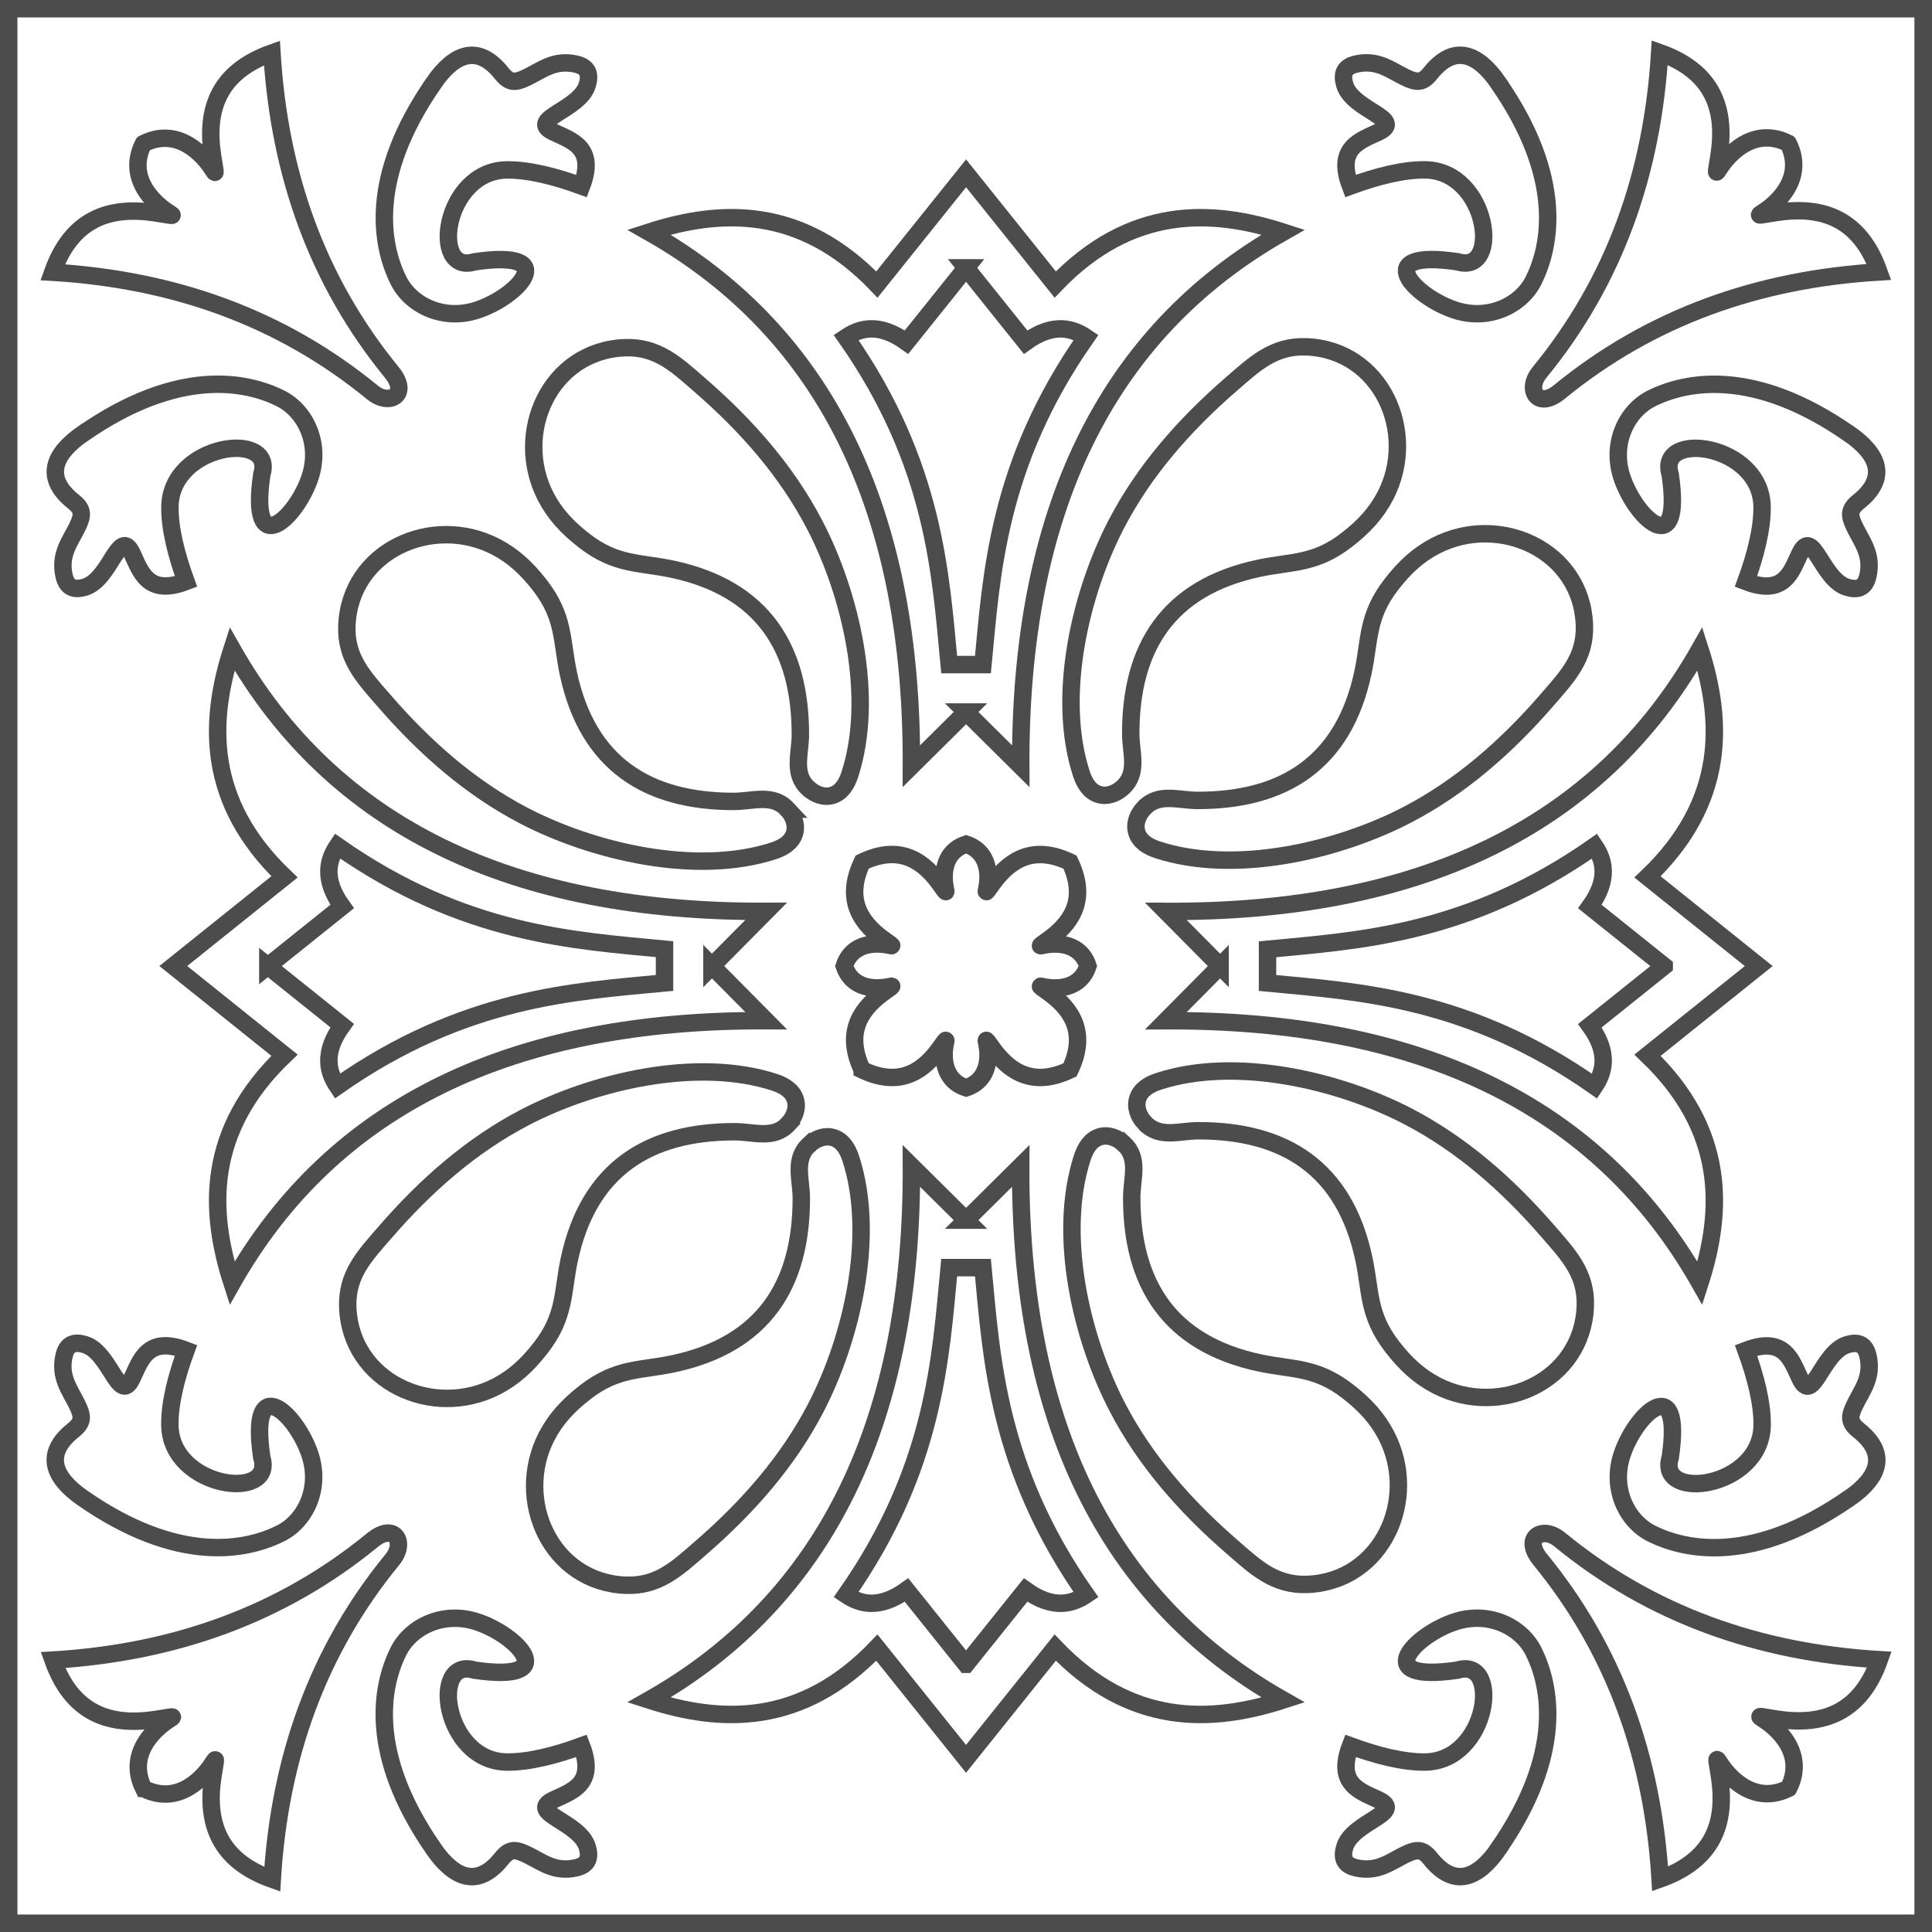 <?xml version="1.0" encoding="UTF-8"?>
<!DOCTYPE svg PUBLIC "-//W3C//DTD SVG 1.1//EN" "http://www.w3.org/Graphics/SVG/1.1/DTD/svg11.dtd">
<!-- Creator: CorelDRAW -->
<svg xmlns="http://www.w3.org/2000/svg" xml:space="preserve" width="110px" height="110px" style="shape-rendering:geometricPrecision; text-rendering:geometricPrecision; image-rendering:optimizeQuality; fill-rule:evenodd; clip-rule:evenodd"
viewBox="0 0 36.795 36.795"
 xmlns:xlink="http://www.w3.org/1999/xlink">
 <rect x="0" y="0" width="36.795" height="36.795" fill="#808080" stroke="none"/>
 <defs>
  <style type="text/css">
   <![CDATA[
    .str0 {stroke:#4C4C4C;stroke-width:0.332}
    .fil0 {fill:white}
   ]]>
  </style>
 </defs>
 <g id="Capa_x0020_1">
  <g id="_198306448">
   <rect id="_198290944" class="fil0 str0" x="0.169" y="0.167" width="36.46" height="36.462"/>
   <rect id="_198291016" class="fil0 str0" transform="matrix(7.709E-015 0.097 0.097 -7.71579E-015 0.169 0.166)" width="375.638" height="375.638"/>
   <rect id="_198291088" class="fil0 str0" x="0.167" y="0.166" width="36.46" height="36.462"/>
   <rect id="_198291160" class="fil0 str0" transform="matrix(-2.5589E-015 -0.097 -0.097 2.559E-015 36.627 36.628)" width="375.638" height="375.638"/>
   <rect id="_198291232" class="fil0 str0" x="0.166" y="0.166" width="36.46" height="36.462"/>
   <path id="_198291304" class="fil0 str0" d="M18.399 13.56l-1.041 1.032c0.021,-4.811 -1.596,-8.243 -4.999,-10.171 1.374,-0.444 2.907,-0.502 4.342,0.998l1.698 -2.118 1.698 2.118c1.435,-1.5 2.968,-1.442 4.342,-0.998 -3.403,1.928 -5.02,5.36 -4.999,10.171l-1.041 -1.032z"/>
   <path id="_198291376" class="fil0 str0" d="M13.559 18.398l1.032 1.041c-4.811,-0.021 -8.242,1.596 -10.171,4.999 -0.444,-1.374 -0.502,-2.907 0.998,-4.342l-2.118 -1.698 2.118 -1.698c-1.5,-1.435 -1.442,-2.968 -0.998,-4.342 1.928,3.403 5.36,5.02 10.171,4.999l-1.032 1.041z"/>
   <path id="_198291448" class="fil0 str0" d="M18.398 23.238l1.041 -1.032c-0.022,4.811 1.596,8.242 4.999,10.171 -1.374,0.444 -2.907,0.502 -4.342,-0.998l-1.698 2.118 -1.698 -2.118c-1.435,1.5 -2.967,1.442 -4.341,0.998 3.403,-1.928 5.02,-5.36 4.999,-10.171l1.041 1.032z"/>
   <path id="_198291520" class="fil0 str0" d="M23.237 18.399l-1.032 -1.041c4.811,0.022 8.242,-1.596 10.17,-4.999 0.444,1.374 0.502,2.907 -0.998,4.342l2.118 1.698 -2.118 1.698c1.5,1.435 1.442,2.968 0.998,4.342 -1.928,-3.403 -5.36,-5.02 -10.17,-4.999l1.032 -1.041z"/>
   <path id="_198291592" class="fil0 str0" d="M18.399 5.101l-1.134 1.415c-0.532,-0.383 -0.9,-0.261 -1.153,-0.091 1.696,2.418 1.801,4.519 1.965,6.232l0.643 0c0.165,-1.713 0.27,-3.813 1.965,-6.232 -0.253,-0.17 -0.621,-0.292 -1.153,0.091l-1.134 -1.415z"/>
   <path id="_198291664" class="fil0 str0" d="M5.101 18.398l1.415 1.134c-0.383,0.532 -0.261,0.9 -0.091,1.153 2.418,-1.696 4.519,-1.801 6.231,-1.965l0 -0.643c-1.712,-0.165 -3.813,-0.27 -6.231,-1.965 -0.17,0.253 -0.292,0.621 0.091,1.153l-1.415 1.134z"/>
   <path id="_198291736" class="fil0 str0" d="M18.398 31.697l1.134 -1.415c0.532,0.383 0.9,0.261 1.153,0.091 -1.695,-2.418 -1.801,-4.519 -1.965,-6.231l-0.643 0c-0.164,1.712 -0.27,3.813 -1.965,6.231 0.253,0.17 0.621,0.292 1.153,-0.091l1.133 1.415z"/>
   <path id="_198291808" class="fil0 str0" d="M31.695 18.399l-1.415 -1.133c0.383,-0.533 0.261,-0.9 0.091,-1.153 -2.418,1.696 -4.519,1.801 -6.231,1.966l0 0.642c1.713,0.165 3.813,0.27 6.231,1.966 0.17,-0.254 0.292,-0.621 -0.091,-1.153l1.415 -1.134z"/>
   <path id="_198291880" class="fil0 str0" d="M14.994 15.41c0.121,0.129 0.186,0.303 0.136,0.463 -0.052,0.167 -0.205,0.268 -0.394,0.33 -1.476,0.482 -3.447,0.016 -4.763,-0.671 -1.006,-0.525 -1.875,-1.283 -2.658,-2.187 -0.382,-0.44 -0.732,-0.801 -0.709,-1.425 0.054,-1.428 1.625,-2.132 2.832,-1.509 0.327,0.169 0.586,0.403 0.847,0.74 0.466,0.603 0.406,1.044 0.538,1.668 0.367,1.732 1.512,2.445 3.153,2.444 0.361,-0 0.74,-0.152 1.019,0.147z"/>
   <path id="_198291952" class="fil0 str0" d="M15.409 21.803c0.129,-0.121 0.303,-0.186 0.463,-0.136 0.167,0.052 0.268,0.205 0.33,0.394 0.482,1.476 0.016,3.448 -0.671,4.763 -0.525,1.006 -1.283,1.875 -2.187,2.658 -0.44,0.382 -0.801,0.732 -1.425,0.709 -1.428,-0.054 -2.132,-1.625 -1.509,-2.833 0.169,-0.327 0.403,-0.586 0.74,-0.846 0.603,-0.466 1.044,-0.406 1.668,-0.538 1.732,-0.367 2.445,-1.512 2.443,-3.153 -0,-0.361 -0.152,-0.74 0.147,-1.019z"/>
   <path id="_198292024" class="fil0 str0" d="M21.803 21.388c-0.121,-0.129 -0.186,-0.303 -0.135,-0.463 0.052,-0.167 0.205,-0.268 0.394,-0.33 1.476,-0.482 3.447,-0.016 4.763,0.671 1.006,0.526 1.876,1.283 2.659,2.187 0.381,0.44 0.732,0.801 0.708,1.425 -0.054,1.428 -1.625,2.132 -2.832,1.509 -0.327,-0.169 -0.586,-0.403 -0.846,-0.74 -0.466,-0.603 -0.406,-1.044 -0.538,-1.668 -0.367,-1.732 -1.512,-2.445 -3.153,-2.444 -0.361,0 -0.74,0.152 -1.019,-0.147z"/>
   <path id="_198292096" class="fil0 str0" d="M21.388 14.994c-0.129,0.121 -0.304,0.186 -0.463,0.136 -0.168,-0.052 -0.268,-0.205 -0.33,-0.394 -0.482,-1.476 -0.017,-3.447 0.67,-4.763 0.526,-1.007 1.283,-1.876 2.187,-2.659 0.44,-0.381 0.801,-0.732 1.425,-0.709 1.428,0.054 2.132,1.625 1.509,2.833 -0.169,0.327 -0.403,0.586 -0.74,0.846 -0.603,0.466 -1.044,0.406 -1.668,0.538 -1.732,0.367 -2.445,1.512 -2.443,3.153 0,0.361 0.152,0.74 -0.147,1.019z"/>
   <path id="_198292168" class="fil0 str0" d="M15.391 15.011c0.129,0.121 0.303,0.186 0.463,0.136 0.167,-0.052 0.268,-0.205 0.33,-0.394 0.482,-1.476 0.017,-3.447 -0.671,-4.763 -0.525,-1.007 -1.283,-1.876 -2.187,-2.659 -0.44,-0.382 -0.801,-0.732 -1.425,-0.709 -1.428,0.054 -2.131,1.625 -1.509,2.833 0.169,0.327 0.403,0.586 0.74,0.846 0.603,0.466 1.044,0.406 1.668,0.538 1.732,0.367 2.445,1.512 2.443,3.153 0,0.361 -0.152,0.74 0.147,1.019z"/>
   <path id="_198292240" class="fil0 str0" d="M15.011 21.406c0.121,-0.129 0.186,-0.303 0.136,-0.463 -0.052,-0.167 -0.205,-0.268 -0.394,-0.33 -1.476,-0.482 -3.447,-0.017 -4.763,0.671 -1.006,0.525 -1.875,1.283 -2.658,2.187 -0.382,0.44 -0.732,0.801 -0.709,1.425 0.054,1.428 1.625,2.132 2.832,1.509 0.327,-0.169 0.586,-0.403 0.847,-0.74 0.466,-0.603 0.406,-1.044 0.538,-1.668 0.367,-1.732 1.512,-2.445 3.153,-2.443 0.361,0 0.74,0.152 1.019,-0.147z"/>
   <path id="_198299248" class="fil0 str0" d="M21.406 21.787c-0.129,-0.121 -0.303,-0.186 -0.463,-0.136 -0.167,0.053 -0.268,0.205 -0.33,0.394 -0.482,1.476 -0.016,3.448 0.671,4.763 0.525,1.006 1.283,1.875 2.187,2.658 0.44,0.382 0.801,0.732 1.425,0.709 1.428,-0.054 2.132,-1.625 1.509,-2.832 -0.169,-0.327 -0.403,-0.587 -0.74,-0.847 -0.603,-0.466 -1.044,-0.406 -1.668,-0.538 -1.732,-0.367 -2.445,-1.512 -2.443,-3.153 0,-0.361 0.152,-0.74 -0.147,-1.019z"/>
   <path id="_198299200" class="fil0 str0" d="M21.786 15.391c-0.121,0.129 -0.186,0.304 -0.135,0.463 0.052,0.168 0.205,0.268 0.394,0.33 1.476,0.482 3.447,0.017 4.763,-0.67 1.007,-0.526 1.876,-1.283 2.659,-2.187 0.381,-0.44 0.732,-0.801 0.708,-1.425 -0.053,-1.428 -1.625,-2.132 -2.832,-1.509 -0.327,0.169 -0.586,0.403 -0.846,0.74 -0.466,0.603 -0.406,1.044 -0.538,1.668 -0.367,1.732 -1.512,2.445 -3.153,2.443 -0.361,0 -0.74,-0.152 -1.019,0.147z"/>
   <path id="_198299152" class="fil0 str0" d="M34.065 34.058c-0.403,0.202 -0.789,0.097 -1.113,-0.23 -0.286,-0.289 -0.287,-0.539 -0.204,0.002 0.136,0.888 -0.12,1.596 -1.131,1.955 -0.139,-2.301 -0.861,-4.345 -2.281,-6.081 -0.348,-0.425 0.042,-0.651 0.368,-0.383 1.738,1.425 3.786,2.149 6.089,2.288 -0.359,1.012 -1.067,1.267 -1.955,1.131 -0.541,-0.083 -0.292,-0.082 -0.002,0.204 0.328,0.323 0.433,0.709 0.23,1.113z"/>
   <path id="_198296368" class="fil0 str0" d="M34.058 2.73c0.203,0.404 0.097,0.789 -0.23,1.113 -0.289,0.286 -0.539,0.287 0.002,0.204 0.889,-0.136 1.597,0.12 1.955,1.132 -2.3,0.139 -4.344,0.861 -6.081,2.281 -0.425,0.348 -0.65,-0.042 -0.383,-0.368 1.425,-1.739 2.149,-3.786 2.288,-6.09 1.011,0.359 1.267,1.067 1.131,1.955 -0.083,0.541 -0.082,0.292 0.204,0.002 0.323,-0.327 0.709,-0.433 1.113,-0.23z"/>
   <path id="_198301624" class="fil0 str0" d="M2.731 2.736c0.403,-0.203 0.789,-0.097 1.113,0.23 0.286,0.289 0.287,0.539 0.204,-0.002 -0.136,-0.889 0.12,-1.597 1.131,-1.956 0.139,2.301 0.861,4.345 2.281,6.082 0.348,0.425 -0.042,0.65 -0.368,0.383 -1.738,-1.425 -3.786,-2.149 -6.089,-2.288 0.359,-1.011 1.067,-1.267 1.955,-1.131 0.541,0.083 0.292,0.082 0.002,-0.204 -0.328,-0.324 -0.433,-0.71 -0.23,-1.113z"/>
   <path id="_198306928" class="fil0 str0" d="M2.736 34.064c-0.202,-0.403 -0.097,-0.789 0.23,-1.113 0.289,-0.286 0.539,-0.287 -0.002,-0.204 -0.888,0.136 -1.596,-0.12 -1.955,-1.131 2.3,-0.139 4.345,-0.861 6.081,-2.282 0.425,-0.348 0.65,0.042 0.383,0.368 -1.425,1.738 -2.149,3.786 -2.288,6.09 -1.011,-0.359 -1.267,-1.067 -1.131,-1.956 0.083,-0.541 0.082,-0.292 -0.204,-0.002 -0.323,0.328 -0.709,0.433 -1.113,0.23z"/>
   <path id="_198306880" class="fil0 str0" d="M35.217 28.534c-1.815,1.26 -3.106,1 -3.764,0.672 -0.465,-0.231 -0.77,-0.841 -0.569,-1.478 0.247,-0.788 1.175,-1.664 0.926,0.029 -0.267,0.85 1.734,0.594 1.75,-0.614 0.006,-0.417 -0.125,-0.925 -0.307,-1.425 0.737,-0.283 0.867,0.199 1.029,0.536 0.247,0.517 0.411,-0.499 0.899,-0.645 0.185,-0.055 0.338,-0.029 0.394,0.211 0.096,0.41 -0.114,0.655 -0.251,0.938 -0.11,0.226 -0.112,0.333 0.078,0.485 0.564,0.452 0.378,0.902 -0.182,1.291z"/>
   <path id="_198306832" class="fil0 str0" d="M28.534 1.578c1.26,1.816 1,3.106 0.672,3.765 -0.232,0.465 -0.841,0.77 -1.478,0.569 -0.787,-0.248 -1.664,-1.175 0.03,-0.927 0.85,0.267 0.594,-1.733 -0.614,-1.75 -0.417,-0.006 -0.925,0.125 -1.425,0.308 -0.282,-0.737 0.199,-0.867 0.537,-1.029 0.517,-0.247 -0.5,-0.411 -0.645,-0.899 -0.055,-0.185 -0.029,-0.339 0.211,-0.394 0.411,-0.096 0.655,0.114 0.938,0.251 0.225,0.109 0.333,0.111 0.484,-0.078 0.452,-0.564 0.902,-0.378 1.291,0.182z"/>
   <path id="_198306784" class="fil0 str0" d="M1.579 8.26c1.815,-1.261 3.106,-1 3.764,-0.672 0.465,0.232 0.77,0.841 0.569,1.478 -0.247,0.787 -1.175,1.664 -0.926,-0.03 0.267,-0.85 -1.734,-0.594 -1.75,0.614 -0.006,0.417 0.125,0.925 0.307,1.425 -0.737,0.282 -0.867,-0.199 -1.028,-0.537 -0.247,-0.517 -0.411,0.5 -0.899,0.645 -0.185,0.055 -0.338,0.029 -0.394,-0.211 -0.096,-0.411 0.114,-0.655 0.251,-0.938 0.11,-0.225 0.112,-0.333 -0.078,-0.484 -0.564,-0.452 -0.378,-0.902 0.182,-1.291z"/>
   <path id="_198306736" class="fil0 str0" d="M8.26 35.215c-1.26,-1.815 -1,-3.106 -0.672,-3.764 0.231,-0.465 0.841,-0.77 1.478,-0.569 0.788,0.247 1.664,1.175 -0.029,0.926 -0.85,-0.267 -0.594,1.734 0.614,1.75 0.417,0.005 0.925,-0.125 1.425,-0.308 0.283,0.737 -0.199,0.867 -0.536,1.029 -0.517,0.247 0.499,0.411 0.645,0.899 0.055,0.185 0.029,0.338 -0.211,0.394 -0.41,0.096 -0.655,-0.114 -0.938,-0.251 -0.226,-0.11 -0.333,-0.111 -0.485,0.078 -0.452,0.564 -0.902,0.378 -1.291,-0.183z"/>
   <path id="_198306688" class="fil0 str0" d="M28.534 35.215c1.26,-1.816 1,-3.106 0.672,-3.765 -0.232,-0.465 -0.841,-0.769 -1.478,-0.569 -0.787,0.248 -1.664,1.175 0.03,0.927 0.85,-0.267 0.594,1.733 -0.614,1.75 -0.417,0.006 -0.925,-0.125 -1.425,-0.308 -0.282,0.737 0.199,0.867 0.537,1.029 0.517,0.247 -0.5,0.411 -0.645,0.899 -0.055,0.184 -0.029,0.338 0.211,0.394 0.411,0.096 0.655,-0.114 0.938,-0.251 0.225,-0.109 0.333,-0.111 0.484,0.078 0.452,0.564 0.902,0.378 1.291,-0.182z"/>
   <path id="_198306640" class="fil0 str0" d="M35.215 8.261c-1.815,-1.261 -3.106,-1 -3.764,-0.672 -0.465,0.232 -0.769,0.841 -0.569,1.478 0.248,0.787 1.175,1.664 0.927,-0.03 -0.267,-0.85 1.733,-0.594 1.75,0.614 0.005,0.417 -0.125,0.925 -0.308,1.425 0.737,0.283 0.867,-0.199 1.029,-0.536 0.247,-0.517 0.411,0.499 0.899,0.645 0.185,0.055 0.338,0.029 0.394,-0.211 0.096,-0.411 -0.114,-0.655 -0.251,-0.938 -0.11,-0.225 -0.111,-0.333 0.078,-0.484 0.563,-0.452 0.378,-0.902 -0.183,-1.291z"/>
   <path id="_198306592" class="fil0 str0" d="M8.262 1.579c-1.26,1.815 -1,3.106 -0.672,3.764 0.231,0.465 0.841,0.77 1.478,0.569 0.787,-0.247 1.664,-1.175 -0.03,-0.926 -0.85,0.267 -0.594,-1.734 0.614,-1.75 0.417,-0.005 0.925,0.125 1.425,0.308 0.282,-0.737 -0.199,-0.867 -0.537,-1.029 -0.517,-0.247 0.5,-0.411 0.645,-0.899 0.055,-0.185 0.029,-0.338 -0.211,-0.394 -0.411,-0.096 -0.655,0.114 -0.938,0.251 -0.225,0.11 -0.333,0.111 -0.484,-0.078 -0.452,-0.564 -0.902,-0.378 -1.291,0.183z"/>
   <path id="_198306544" class="fil0 str0" d="M1.578 28.532c1.815,1.261 3.106,1 3.764,0.672 0.465,-0.231 0.77,-0.841 0.569,-1.478 -0.247,-0.788 -1.175,-1.665 -0.926,0.029 0.267,0.85 -1.734,0.594 -1.75,-0.614 -0.006,-0.417 0.125,-0.925 0.308,-1.425 -0.737,-0.283 -0.867,0.199 -1.029,0.536 -0.247,0.517 -0.411,-0.499 -0.899,-0.645 -0.184,-0.055 -0.338,-0.029 -0.394,0.211 -0.096,0.41 0.114,0.655 0.251,0.938 0.109,0.226 0.111,0.333 -0.078,0.484 -0.564,0.452 -0.378,0.902 0.182,1.291z"/>
   <path id="_198306496" class="fil0 str0" d="M16.421 20.376c0.649,0.309 1.106,0.096 1.462,-0.39 0.217,-0.296 0.099,-0.177 0.098,0.096 -0.002,0.308 0.131,0.541 0.418,0.636 0.287,-0.095 0.42,-0.328 0.418,-0.636 -0.002,-0.272 -0.119,-0.392 0.098,-0.096 0.357,0.485 0.813,0.699 1.463,0.39 0.309,-0.649 0.095,-1.106 -0.39,-1.462 -0.296,-0.217 -0.177,-0.099 0.096,-0.098 0.308,0.002 0.541,-0.131 0.636,-0.419 -0.095,-0.287 -0.328,-0.42 -0.636,-0.418 -0.272,0.001 -0.392,0.119 -0.096,-0.098 0.485,-0.356 0.699,-0.813 0.39,-1.462 -0.65,-0.309 -1.106,-0.095 -1.463,0.39 -0.217,0.296 -0.099,0.177 -0.098,-0.096 0.002,-0.308 -0.131,-0.541 -0.418,-0.636 -0.287,0.095 -0.42,0.328 -0.418,0.636 0.002,0.273 0.119,0.392 -0.098,0.096 -0.357,-0.485 -0.813,-0.7 -1.462,-0.391 -0.309,0.649 -0.095,1.106 0.39,1.462 0.296,0.217 0.177,0.099 -0.096,0.098 -0.308,-0.002 -0.541,0.131 -0.636,0.419 0.095,0.287 0.328,0.42 0.636,0.418 0.272,-0.001 0.392,-0.119 0.096,0.098 -0.485,0.356 -0.699,0.813 -0.39,1.462z"/>
  </g>
 </g>
</svg>
